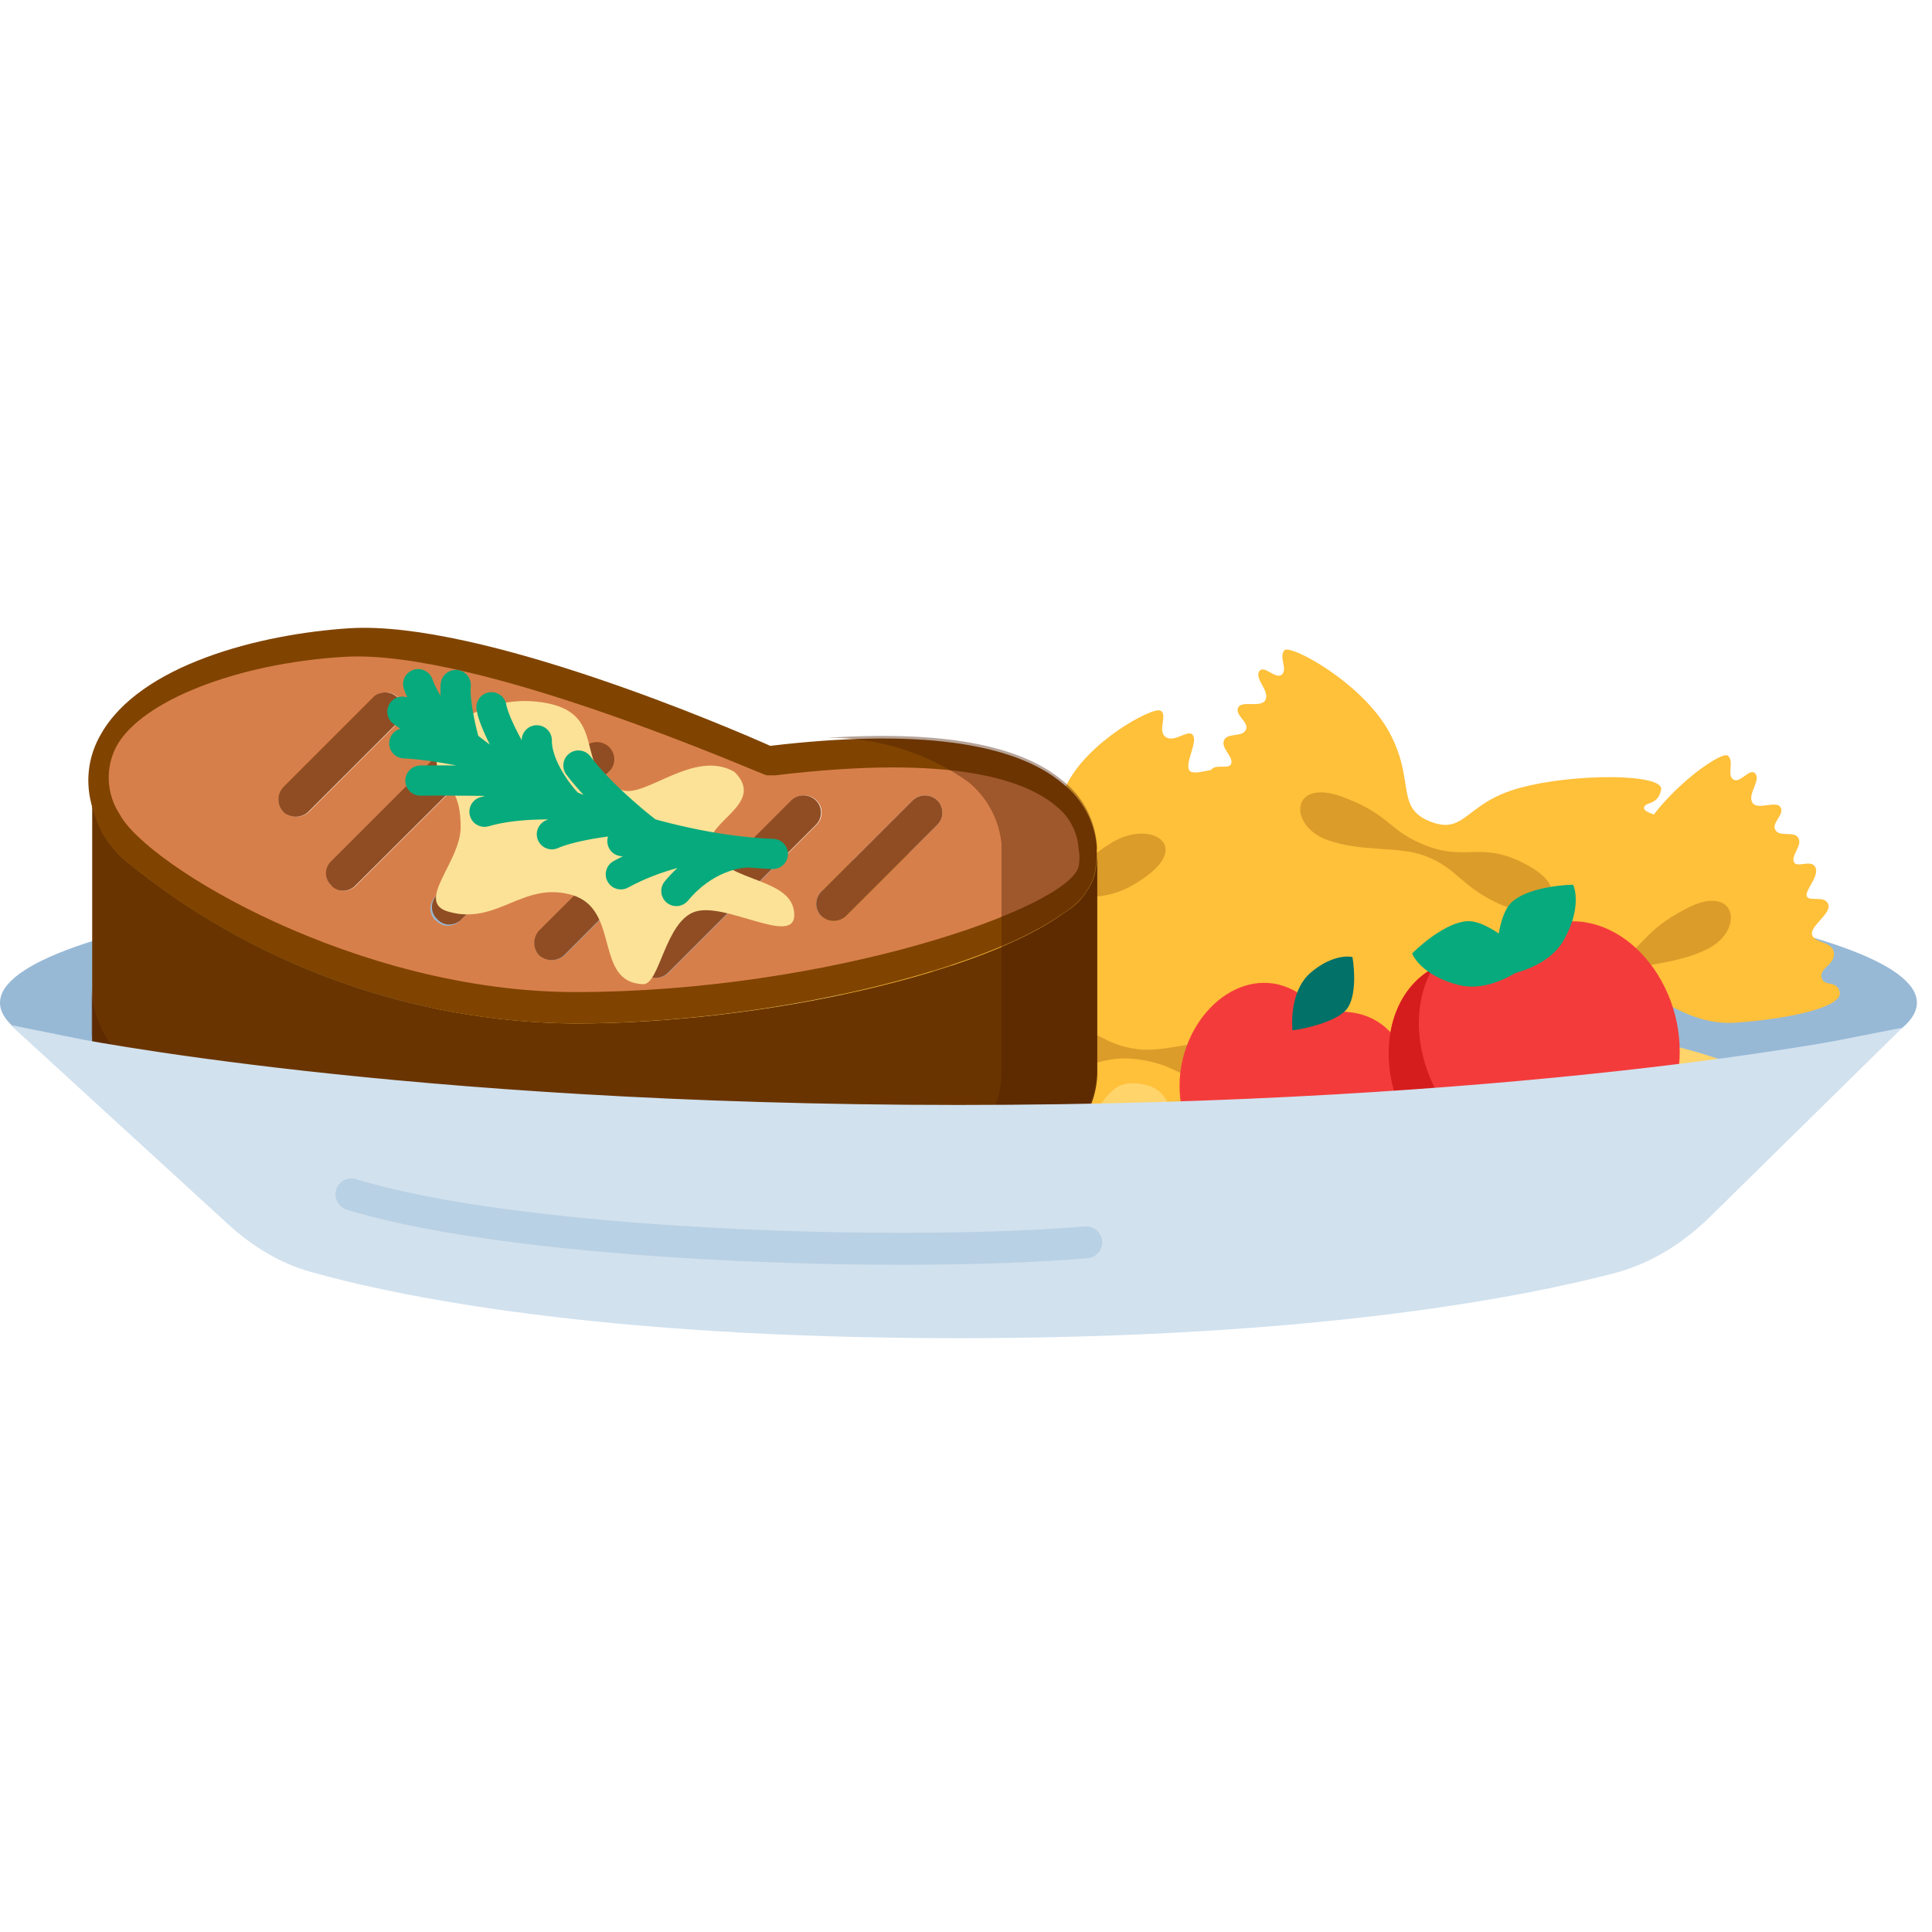 <svg width="64" height="64" viewBox="0 0 64 64" fill="none" xmlns="http://www.w3.org/2000/svg">
<ellipse cx="31.221" cy="35.333" rx="27.517" ry="3.704" fill="#FFD46B"/>
<path fill-rule="evenodd" clip-rule="evenodd" d="M58.392 35.808C61.623 35.062 63.5 34.172 63.5 33.217C63.5 30.586 49.285 28.454 31.75 28.454C14.215 28.454 0 30.586 0 33.217C0 34.014 1.305 34.765 3.611 35.425C6.831 33.848 17.735 32.687 30.692 32.687C44.678 32.687 56.273 34.04 58.392 35.808Z" fill="#97B9D6"/>
<path d="M49.836 28.953C49.74 28.566 49.179 28.665 49.17 28.3C49.162 28.01 49.629 28.077 49.569 27.671C49.493 27.165 47.702 27.413 45.99 27.904C44.213 28.414 43.683 30.254 42.831 30.186C41.979 30.118 41.866 28.658 40.712 27.508C39.557 26.358 37.109 26.009 36.907 26.221C36.706 26.432 37.255 26.817 37.039 27.108C36.823 27.399 36.22 27.087 36.171 27.366C36.121 27.645 36.736 28.124 36.687 28.403C36.638 28.682 35.586 28.579 35.544 28.819C35.502 29.058 36.021 29.149 35.964 29.469C35.908 29.788 35.303 29.722 35.253 30.001C35.204 30.281 35.636 30.398 35.594 30.637C35.551 30.877 35.092 30.919 35.049 31.158C35.007 31.398 35.599 31.543 35.549 31.823C35.5 32.102 34.993 32.177 35.031 32.43C35.068 32.684 35.819 32.857 35.864 33.071C35.908 33.285 35.188 33.404 35.226 33.658C35.263 33.911 35.984 33.791 35.988 33.998C35.993 34.204 35.547 34.167 35.575 34.707C35.604 35.246 38.521 34.568 40.161 33.664C41.801 32.76 41.531 31.725 42.775 31.904C44.019 32.082 43.55 33.11 44.789 34.48C46.028 35.85 48.659 36.561 48.788 36.296C48.917 36.031 48.521 35.714 48.682 35.496C48.844 35.277 49.345 35.7 49.436 35.423C49.525 35.151 48.955 34.886 49.011 34.566C49.067 34.247 49.785 34.374 49.835 34.094C49.884 33.815 49.365 33.724 49.414 33.444C49.464 33.165 49.989 33.217 50.039 32.938C50.088 32.658 49.623 32.494 49.626 32.248C49.628 32.001 50.219 32.147 50.236 31.82C50.252 31.494 49.602 31.215 49.637 31.015C49.672 30.816 50.198 30.868 50.214 30.541C50.231 30.215 49.393 30.067 49.362 29.774C49.332 29.481 49.932 29.34 49.836 28.953Z" fill="#FFC03A"/>
<path d="M27.226 30.529C27.184 30.132 27.745 30.033 27.629 29.688C27.536 29.412 27.121 29.635 27.039 29.233C26.936 28.731 28.705 28.352 30.482 28.228C32.325 28.099 33.453 29.647 34.23 29.292C35.007 28.937 34.614 27.526 35.306 26.051C35.998 24.576 38.178 23.41 38.44 23.54C38.702 23.669 38.318 24.218 38.62 24.418C38.922 24.618 39.383 24.118 39.524 24.364C39.666 24.609 39.252 25.27 39.394 25.515C39.536 25.761 40.488 25.304 40.61 25.515C40.731 25.725 40.275 25.989 40.437 26.269C40.599 26.55 41.146 26.281 41.288 26.527C41.429 26.772 41.064 27.03 41.185 27.241C41.307 27.451 41.754 27.334 41.875 27.544C41.997 27.755 41.491 28.094 41.633 28.339C41.774 28.585 42.276 28.482 42.328 28.733C42.379 28.984 41.733 29.404 41.764 29.62C41.795 29.836 42.513 29.702 42.564 29.953C42.616 30.204 41.898 30.338 41.964 30.534C42.03 30.729 42.436 30.542 42.594 31.058C42.752 31.575 39.779 31.935 37.929 31.647C36.078 31.359 35.978 30.294 34.87 30.887C33.762 31.48 34.555 32.285 33.859 33.997C33.163 35.708 30.934 37.276 30.722 37.071C30.51 36.866 30.774 36.432 30.548 36.283C30.321 36.133 29.995 36.702 29.815 36.472C29.638 36.247 30.083 35.803 29.921 35.522C29.759 35.241 29.128 35.606 28.986 35.36C28.844 35.114 29.3 34.851 29.158 34.606C29.017 34.36 28.54 34.588 28.398 34.343C28.257 34.097 28.637 33.784 28.551 33.553C28.464 33.322 27.958 33.661 27.831 33.36C27.704 33.059 28.22 32.575 28.118 32.399C28.017 32.224 27.541 32.452 27.414 32.151C27.287 31.85 28.024 31.425 27.952 31.139C27.88 30.853 27.268 30.926 27.226 30.529Z" fill="#FFC03A"/>
<path d="M32.081 32.027C30.444 32.861 30.181 31.3 31.395 30.681C32.475 30.131 33.715 30.211 34.552 29.784C35.598 29.251 35.596 28.665 36.829 27.913C38.061 27.161 39.439 27.947 37.987 29.018C36.535 30.089 35.985 29.426 34.702 30.08C33.42 30.733 33.667 31.219 32.081 32.027Z" fill="#DB9C2A"/>
<path d="M44.836 32.953C44.74 32.566 44.179 32.664 44.17 32.3C44.162 32.01 44.629 32.077 44.569 31.671C44.493 31.165 42.702 31.413 40.99 31.904C39.213 32.414 38.683 34.254 37.831 34.186C36.979 34.118 36.866 32.658 35.712 31.508C34.557 30.358 32.109 30.009 31.907 30.221C31.706 30.432 32.255 30.817 32.039 31.108C31.823 31.399 31.22 31.087 31.171 31.366C31.121 31.645 31.736 32.124 31.687 32.403C31.638 32.682 30.586 32.579 30.544 32.819C30.502 33.058 31.021 33.149 30.964 33.469C30.908 33.788 30.303 33.722 30.253 34.001C30.204 34.281 30.636 34.398 30.594 34.637C30.552 34.877 30.092 34.919 30.049 35.158C30.007 35.398 30.599 35.543 30.549 35.822C30.5 36.102 29.993 36.177 30.031 36.43C30.068 36.684 30.819 36.857 30.864 37.071C30.909 37.285 30.188 37.404 30.226 37.658C30.263 37.911 30.984 37.791 30.988 37.998C30.993 38.204 30.547 38.167 30.576 38.707C30.604 39.246 33.521 38.568 35.161 37.664C36.801 36.76 36.531 35.725 37.775 35.904C39.019 36.082 38.55 37.11 39.789 38.48C41.028 39.85 43.659 40.561 43.788 40.296C43.917 40.031 43.521 39.714 43.682 39.496C43.844 39.277 44.345 39.7 44.436 39.423C44.525 39.151 43.955 38.886 44.011 38.566C44.067 38.247 44.785 38.374 44.835 38.094C44.884 37.815 44.365 37.724 44.414 37.444C44.464 37.165 44.989 37.217 45.039 36.938C45.088 36.658 44.623 36.494 44.626 36.248C44.628 36.001 45.219 36.147 45.236 35.82C45.252 35.494 44.602 35.215 44.637 35.016C44.672 34.816 45.198 34.868 45.214 34.541C45.231 34.215 44.393 34.068 44.362 33.774C44.332 33.481 44.932 33.34 44.836 32.953Z" fill="#FFC03A"/>
<path d="M40.786 36.021C42.609 36.245 42.323 34.688 40.97 34.522C39.767 34.374 38.63 34.873 37.697 34.758C36.532 34.615 36.333 34.064 34.918 33.779C33.503 33.494 32.476 34.704 34.207 35.214C35.938 35.723 36.228 34.912 37.657 35.088C39.086 35.263 39.019 35.804 40.786 36.021Z" fill="#DB9C2A"/>
<path d="M39.82 28.445C39.824 28.844 40.393 28.878 40.318 29.234C40.257 29.518 39.819 29.345 39.784 29.753C39.739 30.264 41.54 30.437 43.319 30.357C45.165 30.273 46.108 28.606 46.92 28.87C47.733 29.134 47.505 30.58 48.361 31.966C49.218 33.352 51.518 34.26 51.763 34.101C52.008 33.942 51.563 33.441 51.841 33.207C52.118 32.974 52.633 33.418 52.745 33.158C52.858 32.897 52.371 32.289 52.484 32.029C52.596 31.769 53.595 32.113 53.692 31.89C53.788 31.667 53.305 31.457 53.434 31.16C53.562 30.863 54.136 31.067 54.249 30.807C54.361 30.546 53.969 30.332 54.065 30.109C54.162 29.886 54.619 29.951 54.716 29.728C54.812 29.505 54.271 29.227 54.383 28.966C54.496 28.706 55.007 28.751 55.029 28.495C55.051 28.24 54.361 27.897 54.367 27.679C54.373 27.461 55.102 27.512 55.124 27.256C55.146 27.001 54.417 26.951 54.461 26.749C54.504 26.547 54.929 26.686 55.027 26.155C55.124 25.623 52.13 25.607 50.324 26.106C48.519 26.604 48.542 27.674 47.373 27.212C46.205 26.75 46.9 25.859 46.012 24.238C45.124 22.618 42.73 21.317 42.543 21.545C42.356 21.773 42.668 22.173 42.46 22.348C42.252 22.522 41.863 21.995 41.71 22.244C41.561 22.488 42.054 22.878 41.925 23.175C41.796 23.473 41.127 23.183 41.014 23.443C40.902 23.704 41.385 23.913 41.272 24.173C41.16 24.433 40.66 24.261 40.548 24.521C40.435 24.782 40.849 25.049 40.789 25.288C40.73 25.528 40.189 25.249 40.097 25.562C40.005 25.876 40.573 26.298 40.493 26.484C40.412 26.67 39.913 26.498 39.821 26.812C39.73 27.125 40.51 27.463 40.472 27.756C40.434 28.048 39.816 28.046 39.82 28.445Z" fill="#FFC03A"/>
<path d="M44.472 26.399C42.75 25.758 42.667 27.339 43.945 27.815C45.081 28.238 46.303 28.016 47.184 28.344C48.284 28.753 48.35 29.336 49.66 29.941C50.971 30.547 52.249 29.608 50.684 28.71C49.118 27.813 48.648 28.535 47.299 28.033C45.95 27.531 46.14 27.02 44.472 26.399Z" fill="#DB9C2A"/>
<path d="M60.753 31.57C60.796 31.967 60.235 32.067 60.351 32.412C60.445 32.688 60.859 32.464 60.942 32.865C61.046 33.367 59.278 33.75 57.502 33.877C55.658 34.01 54.528 32.464 53.751 32.821C52.975 33.178 53.371 34.587 52.682 36.064C51.993 37.541 49.814 38.711 49.552 38.582C49.29 38.453 49.673 37.903 49.371 37.703C49.068 37.504 48.609 38.005 48.467 37.76C48.324 37.514 48.737 36.853 48.595 36.608C48.453 36.363 47.501 36.821 47.379 36.611C47.257 36.401 47.712 36.136 47.55 35.856C47.387 35.576 46.841 35.845 46.699 35.6C46.557 35.355 46.922 35.096 46.8 34.886C46.678 34.676 46.231 34.794 46.109 34.584C45.987 34.373 46.493 34.034 46.351 33.788C46.208 33.543 45.706 33.647 45.655 33.396C45.603 33.145 46.248 32.724 46.217 32.508C46.185 32.292 45.468 32.427 45.416 32.176C45.364 31.925 46.081 31.79 46.015 31.595C45.948 31.399 45.542 31.587 45.383 31.071C45.224 30.554 48.197 30.189 50.048 30.473C51.899 30.758 52.001 31.822 53.108 31.227C54.215 30.632 53.42 29.828 54.113 28.115C54.805 26.402 57.031 24.83 57.244 25.035C57.456 25.24 57.193 25.674 57.42 25.823C57.647 25.972 57.971 25.403 58.152 25.632C58.33 25.857 57.885 26.302 58.048 26.583C58.21 26.863 58.841 26.497 58.983 26.742C59.126 26.988 58.67 27.252 58.812 27.497C58.955 27.743 59.431 27.513 59.573 27.759C59.715 28.004 59.335 28.318 59.422 28.549C59.509 28.779 60.014 28.439 60.142 28.74C60.27 29.041 59.755 29.526 59.857 29.702C59.958 29.877 60.434 29.648 60.562 29.948C60.689 30.249 59.953 30.676 60.026 30.962C60.098 31.248 60.71 31.173 60.753 31.57Z" fill="#FFC03A"/>
<path d="M55.894 30.081C57.53 29.244 57.797 30.805 56.583 31.426C55.504 31.979 54.265 31.901 53.428 32.329C52.383 32.864 52.386 33.451 51.155 34.205C49.925 34.959 48.545 34.176 49.995 33.102C51.445 32.029 51.996 32.69 53.277 32.034C54.559 31.378 54.31 30.893 55.894 30.081Z" fill="#DB9C2A"/>
<path d="M3.035 26.589C3.12 26.945 3.248 27.29 3.416 27.615C3.611 27.941 3.855 28.235 4.138 28.489C8.334 31.941 13.585 33.852 19.018 33.905C25.441 33.905 32.606 32.195 35.228 30.256C35.708 29.981 36.072 29.543 36.255 29.021C36.324 28.729 36.356 28.428 36.35 28.128C36.352 28.096 36.352 28.065 36.35 28.033C36.359 28.07 36.359 28.11 36.35 28.147V35.566C36.334 36.157 36.145 36.731 35.808 37.217C35.47 37.703 34.998 38.08 34.449 38.302C29.811 39.962 24.913 40.779 19.987 40.716C18.866 40.716 17.707 40.716 16.509 40.583C12.521 39.968 8.635 39.488 4.955 37.832C4.41 37.584 3.944 37.19 3.608 36.694C3.273 36.197 3.081 35.618 3.054 35.02V26.722C3.045 26.678 3.038 26.633 3.035 26.589Z" fill="#6A3400"/>
<path d="M3.34 24.327C4.632 22.028 8.585 21.002 11.587 20.811C15.92 20.545 24.282 24.156 25.517 24.707C30.306 24.137 33.575 24.574 35.21 25.962C35.528 26.212 35.792 26.525 35.985 26.881C36.178 27.237 36.295 27.63 36.331 28.033C36.333 28.065 36.333 28.096 36.331 28.128C36.337 28.429 36.305 28.729 36.236 29.021C36.053 29.543 35.689 29.981 35.21 30.256C32.587 32.157 25.422 33.905 18.999 33.905C13.566 33.852 8.315 31.941 4.119 28.489C3.836 28.235 3.592 27.941 3.397 27.615C3.229 27.29 3.101 26.945 3.017 26.589C2.824 25.822 2.94 25.01 3.34 24.327ZM4.404 27.083C5.278 28.736 12.005 32.784 19.018 32.784C27.171 32.784 34.849 30.085 35.172 28.755C35.209 28.567 35.209 28.373 35.172 28.185C35.154 27.919 35.081 27.66 34.956 27.424C34.832 27.188 34.659 26.981 34.449 26.817C33.461 25.981 31.105 25.144 25.441 25.828H25.156C25.061 25.828 15.901 21.724 11.606 22.028C8.129 22.237 5.107 23.453 4.252 24.973C4.093 25.308 4.023 25.678 4.05 26.048C4.077 26.418 4.199 26.774 4.404 27.083Z" fill="#804400"/>
<path d="M11.403 21.759C15.837 21.484 25.294 25.683 25.392 25.683H25.686C31.572 24.976 33.966 25.84 34.986 26.703C35.202 26.873 35.38 27.086 35.509 27.33C35.637 27.573 35.713 27.841 35.731 28.115C35.77 28.31 35.77 28.51 35.731 28.704C35.398 30.077 27.471 32.863 19.055 32.863C11.854 32.863 4.869 28.684 3.967 26.977C3.746 26.642 3.621 26.254 3.603 25.853C3.586 25.452 3.678 25.054 3.869 24.702C4.693 23.23 7.812 21.974 11.403 21.759ZM27.216 30.352C27.323 30.451 27.463 30.507 27.609 30.509C27.761 30.508 27.907 30.453 28.021 30.352L31.042 27.331C31.098 27.277 31.142 27.214 31.173 27.143C31.203 27.072 31.219 26.996 31.219 26.919C31.219 26.841 31.203 26.765 31.173 26.695C31.142 26.624 31.098 26.56 31.042 26.507C30.933 26.404 30.789 26.348 30.64 26.348C30.491 26.348 30.347 26.404 30.238 26.507L27.216 29.528C27.161 29.581 27.116 29.645 27.086 29.716C27.055 29.787 27.04 29.863 27.04 29.94C27.04 30.017 27.055 30.093 27.086 30.164C27.116 30.235 27.161 30.299 27.216 30.352ZM21.33 32.216C21.384 32.272 21.448 32.316 21.518 32.346C21.589 32.377 21.665 32.392 21.742 32.392C21.898 32.39 22.046 32.327 22.154 32.216L27.04 27.331C27.096 27.277 27.14 27.214 27.17 27.143C27.201 27.072 27.216 26.996 27.216 26.919C27.216 26.841 27.201 26.765 27.17 26.695C27.14 26.624 27.096 26.56 27.04 26.507C26.931 26.404 26.787 26.348 26.638 26.348C26.488 26.348 26.344 26.404 26.235 26.507L21.33 31.412C21.228 31.521 21.172 31.664 21.172 31.814C21.172 31.963 21.228 32.107 21.33 32.216ZM17.877 31.647C17.993 31.744 18.138 31.8 18.289 31.804C18.441 31.803 18.587 31.747 18.701 31.647L23.587 26.742C23.689 26.634 23.745 26.491 23.744 26.343C23.742 26.194 23.682 26.052 23.577 25.947C23.472 25.842 23.33 25.782 23.182 25.781C23.033 25.779 22.89 25.835 22.782 25.938L17.877 30.823C17.771 30.933 17.71 31.078 17.707 31.231C17.703 31.384 17.757 31.532 17.858 31.647H17.877ZM14.444 30.489C14.493 30.545 14.554 30.589 14.621 30.619C14.689 30.65 14.762 30.666 14.836 30.666C14.913 30.666 14.99 30.65 15.06 30.62C15.131 30.59 15.195 30.545 15.248 30.489L20.134 25.604C20.189 25.551 20.234 25.487 20.264 25.416C20.294 25.345 20.31 25.269 20.31 25.192C20.31 25.115 20.294 25.039 20.264 24.968C20.234 24.897 20.189 24.833 20.134 24.78C20.025 24.678 19.881 24.621 19.731 24.621C19.582 24.621 19.438 24.678 19.329 24.78L14.444 29.685C14.387 29.735 14.342 29.796 14.31 29.865C14.278 29.933 14.261 30.007 14.259 30.083C14.257 30.158 14.271 30.233 14.299 30.303C14.328 30.373 14.37 30.437 14.424 30.489H14.444ZM10.991 29.332C11.04 29.387 11.101 29.431 11.168 29.462C11.236 29.492 11.309 29.508 11.383 29.508C11.46 29.508 11.537 29.493 11.607 29.462C11.678 29.432 11.742 29.388 11.795 29.332L16.7 24.447C16.802 24.337 16.859 24.194 16.859 24.044C16.859 23.895 16.802 23.751 16.7 23.642C16.647 23.586 16.583 23.542 16.512 23.512C16.442 23.481 16.365 23.466 16.288 23.466C16.211 23.466 16.135 23.481 16.064 23.512C15.993 23.542 15.929 23.586 15.876 23.642L10.991 28.527C10.934 28.578 10.889 28.639 10.857 28.707C10.825 28.776 10.808 28.85 10.806 28.925C10.804 29.001 10.818 29.076 10.846 29.146C10.875 29.216 10.917 29.279 10.971 29.332H10.991ZM9.402 26.899C9.517 26.997 9.662 27.052 9.814 27.056C9.965 27.055 10.112 26.999 10.226 26.899L13.247 23.878C13.332 23.764 13.373 23.624 13.363 23.483C13.353 23.341 13.293 23.208 13.192 23.108C13.092 23.008 12.959 22.947 12.818 22.937C12.677 22.927 12.536 22.968 12.423 23.054L9.402 26.075C9.296 26.185 9.235 26.331 9.231 26.483C9.227 26.636 9.281 26.784 9.382 26.899H9.402Z" fill="#D77F4A"/>
<path d="M30.238 26.507C30.348 26.405 30.491 26.348 30.641 26.348C30.79 26.348 30.934 26.405 31.043 26.507C31.099 26.56 31.143 26.624 31.174 26.695C31.204 26.765 31.22 26.842 31.22 26.919C31.22 26.996 31.204 27.072 31.174 27.143C31.143 27.214 31.099 27.278 31.043 27.331L28.021 30.352C27.908 30.453 27.761 30.508 27.61 30.509C27.464 30.507 27.324 30.451 27.217 30.352C27.161 30.299 27.117 30.235 27.087 30.164C27.056 30.094 27.041 30.017 27.041 29.94C27.041 29.863 27.056 29.787 27.087 29.716C27.117 29.645 27.161 29.581 27.217 29.528L30.238 26.507Z" fill="#904D24"/>
<path d="M12.405 23.054C12.518 22.969 12.658 22.927 12.799 22.937C12.941 22.947 13.074 23.008 13.174 23.108C13.274 23.209 13.335 23.341 13.345 23.483C13.355 23.624 13.313 23.764 13.229 23.878L10.207 26.899C10.093 27 9.947 27.055 9.795 27.056C9.644 27.052 9.499 26.997 9.383 26.899C9.28 26.787 9.222 26.64 9.222 26.487C9.222 26.334 9.28 26.187 9.383 26.075L12.405 23.054Z" fill="#904D24"/>
<path d="M26.216 26.507C26.325 26.405 26.469 26.348 26.618 26.348C26.768 26.348 26.911 26.405 27.02 26.507C27.076 26.56 27.121 26.624 27.151 26.695C27.181 26.765 27.197 26.842 27.197 26.919C27.197 26.996 27.181 27.072 27.151 27.143C27.121 27.214 27.076 27.278 27.02 27.331L22.135 32.216C22.026 32.327 21.878 32.391 21.723 32.393C21.646 32.393 21.57 32.377 21.499 32.347C21.428 32.316 21.364 32.272 21.311 32.216C21.209 32.107 21.152 31.963 21.152 31.814C21.152 31.665 21.209 31.521 21.311 31.412L26.216 26.507Z" fill="#904D24"/>
<path d="M22.764 25.938C22.871 25.835 23.014 25.779 23.163 25.781C23.311 25.783 23.453 25.843 23.558 25.948C23.663 26.052 23.723 26.194 23.725 26.343C23.727 26.491 23.67 26.635 23.568 26.742L18.683 31.647C18.569 31.748 18.422 31.803 18.27 31.804C18.119 31.8 17.974 31.745 17.858 31.647C17.755 31.535 17.698 31.388 17.698 31.235C17.698 31.082 17.755 30.936 17.858 30.823L22.764 25.938Z" fill="#904D24"/>
<path d="M19.369 24.741C19.478 24.639 19.622 24.582 19.771 24.582C19.921 24.582 20.064 24.639 20.173 24.741C20.229 24.794 20.274 24.858 20.304 24.929C20.334 25 20.35 25.076 20.35 25.153C20.35 25.23 20.334 25.306 20.304 25.377C20.274 25.448 20.229 25.512 20.173 25.565L15.288 30.45C15.235 30.506 15.171 30.551 15.1 30.581C15.029 30.611 14.953 30.627 14.876 30.627C14.802 30.627 14.729 30.611 14.661 30.58C14.594 30.55 14.533 30.506 14.484 30.45C14.428 30.399 14.384 30.337 14.354 30.267C14.324 30.198 14.309 30.124 14.309 30.048C14.309 29.973 14.324 29.898 14.354 29.829C14.384 29.76 14.428 29.697 14.484 29.646L19.369 24.741Z" fill="#904D24"/>
<path d="M15.857 23.642C15.91 23.586 15.974 23.542 16.044 23.512C16.115 23.481 16.192 23.466 16.269 23.466C16.346 23.466 16.422 23.481 16.493 23.512C16.564 23.542 16.628 23.586 16.681 23.642C16.783 23.751 16.84 23.895 16.84 24.044C16.84 24.194 16.783 24.337 16.681 24.447L11.776 29.332C11.723 29.388 11.659 29.432 11.588 29.462C11.517 29.493 11.441 29.508 11.364 29.508C11.29 29.508 11.216 29.492 11.149 29.462C11.081 29.431 11.021 29.387 10.971 29.332C10.916 29.28 10.872 29.218 10.842 29.149C10.812 29.08 10.796 29.005 10.796 28.93C10.796 28.854 10.812 28.779 10.842 28.71C10.872 28.641 10.916 28.579 10.971 28.527L15.857 23.642Z" fill="#904D24"/>
<path opacity="0.4" d="M4.917 35.604C8.596 37.259 12.483 38.41 16.471 39.024C17.668 39.119 18.828 39.157 19.949 39.157C24.198 39.165 28.428 38.57 32.511 37.39C32.953 36.857 33.189 36.182 33.176 35.489V27.957C33.137 27.554 33.018 27.163 32.825 26.808C32.633 26.452 32.37 26.138 32.054 25.886C30.692 24.928 29.063 24.423 27.398 24.441C31.199 24.194 33.784 24.669 35.209 25.866C35.528 26.117 35.791 26.43 35.984 26.786C36.177 27.142 36.295 27.534 36.33 27.938C36.339 27.976 36.339 28.015 36.33 28.052V35.471C36.314 36.062 36.126 36.636 35.788 37.122C35.451 37.608 34.979 37.985 34.43 38.207C31.204 39.383 27.836 36.772 24.415 37.06C23.027 37.174 21.545 40.621 19.968 40.621C18.846 40.621 17.687 40.621 16.49 40.488C12.502 39.873 8.615 38.723 4.935 37.067C4.39 36.819 3.924 36.425 3.589 35.928C3.253 35.432 3.062 34.853 3.035 34.254V32.696C3.043 33.309 3.223 33.907 3.556 34.421C3.889 34.936 4.361 35.346 4.917 35.604Z" fill="#4C1D00"/>
<path d="M18.942 29.646C20.568 30.113 19.662 32.546 21.303 32.603C21.854 32.623 22.028 30.523 23.029 30.199C24.033 29.875 26.311 31.341 26.311 30.314C26.311 29.062 24.132 29.258 23.58 28.198C23.099 27.273 25.457 26.696 24.331 25.57C22.994 24.794 21.368 26.463 20.596 26.169C18.939 25.538 20.186 23.706 18.134 23.296C16.081 22.886 14.439 24.281 14.439 24.938C14.44 26.169 15.26 25.75 15.26 27.401C15.26 28.561 13.734 29.878 14.85 30.199C16.476 30.667 17.315 29.178 18.942 29.646Z" fill="#FBE297"/>
<path d="M25.602 28.289C25.363 28.28 25.118 28.264 24.869 28.241M13.852 22.663C14.101 23.358 14.651 24.034 15.404 24.661M15.404 24.661C15.281 24.241 15.047 23.259 15.097 22.691M15.404 24.661C15.042 24.539 14.12 24.151 13.329 23.576M15.404 24.661C15.537 24.772 15.676 24.881 15.821 24.988M15.821 24.988C15.31 24.875 14.108 24.644 13.392 24.624M15.821 24.988C16.243 25.301 16.713 25.6 17.22 25.881M17.22 25.881C16.433 25.868 14.672 25.844 13.926 25.858M17.22 25.881C17.361 25.959 17.504 26.037 17.651 26.112M17.651 26.112C17.239 25.486 16.388 24.074 16.279 23.429M17.651 26.112C18.034 26.31 18.435 26.497 18.847 26.674M18.847 26.674C18.326 26.625 17.037 26.601 16.049 26.89M18.847 26.674C18.487 26.309 17.77 25.369 17.782 24.524M18.847 26.674C19.29 26.863 19.746 27.039 20.21 27.2M21.486 27.599C20.992 27.227 19.835 26.258 19.161 25.359M21.486 27.599C21.058 27.479 20.631 27.346 20.21 27.2M21.486 27.599C21.871 27.707 22.258 27.804 22.642 27.888M20.21 27.2C19.798 27.244 18.835 27.392 18.281 27.636M22.642 27.888C22.096 27.867 20.928 27.833 20.618 27.864M22.642 27.888C22.923 27.95 23.204 28.006 23.482 28.055M23.482 28.055C23.009 28.085 21.763 28.309 20.566 28.963M23.482 28.055C23.954 28.137 24.418 28.2 24.869 28.241M24.869 28.241C24.425 28.211 23.312 28.423 22.405 29.516" stroke="#07AA7C" stroke-linecap="round" stroke-linejoin="round"/>
<path d="M39.306 34.665C40.027 32.684 42.218 31.662 43.764 33.579C46.18 33.104 47.201 35.295 46.48 37.276C45.759 39.257 43.569 40.279 41.587 39.557C39.606 38.837 38.585 36.646 39.306 34.665Z" fill="#F43B3B"/>
<path d="M43.427 32.212C42.798 32.745 42.779 33.718 42.813 34.133C43.288 34.071 44.254 33.841 44.594 33.452C44.934 33.063 44.875 32.126 44.803 31.706C44.606 31.653 44.056 31.68 43.427 32.212Z" fill="#027168"/>
<path d="M55.351 33.182C54.44 30.68 51.673 29.389 49.72 31.811C46.668 31.211 45.378 33.978 46.289 36.481C47.2 38.983 49.967 40.274 52.469 39.363C54.972 38.452 56.262 35.685 55.351 33.182Z" fill="#F43B3B"/>
<path fill-rule="evenodd" clip-rule="evenodd" d="M47.456 32.084C46.922 33.007 46.849 34.275 47.288 35.481C48.199 37.983 50.966 39.274 53.469 38.363C53.917 38.2 54.327 37.977 54.691 37.707C54.148 38.44 53.391 39.027 52.469 39.363C49.966 40.274 47.199 38.983 46.288 36.481C45.651 34.731 46.091 32.852 47.456 32.084Z" fill="#D61D1D"/>
<path d="M48.308 32.627C49.318 32.884 50.333 32.191 50.735 31.852C50.323 31.409 49.379 30.584 48.73 30.519C48.081 30.454 47.16 31.201 46.78 31.583C46.869 31.824 47.299 32.37 48.308 32.627Z" fill="#07AA7C"/>
<path d="M51.807 31.133C51.294 32.04 50.092 32.294 49.569 32.35C49.533 31.746 49.591 30.493 49.992 29.98C50.394 29.466 51.571 29.317 52.109 29.307C52.222 29.538 52.319 30.227 51.807 31.133Z" fill="#07AA7C"/>
<path d="M7.903 40.154L2.117 34.857C2.117 34.857 13.229 37.132 31.75 37.132C50.271 37.132 61.383 34.91 61.383 34.91L56.288 39.92C55.46 40.734 54.472 41.367 53.35 41.662C50.422 42.431 43.551 43.8 31.75 43.8C19.687 43.8 13.061 42.369 10.399 41.612C9.456 41.343 8.626 40.815 7.903 40.154Z" fill="#D1E1EE" stroke="#D1E1EE" stroke-width="1.058"/>
<path opacity="0.4" d="M35.983 41.154C29.633 41.683 17.145 41.26 11.642 39.566" stroke="#97B9D6" stroke-width="1.058" stroke-linecap="round"/>
</svg>
